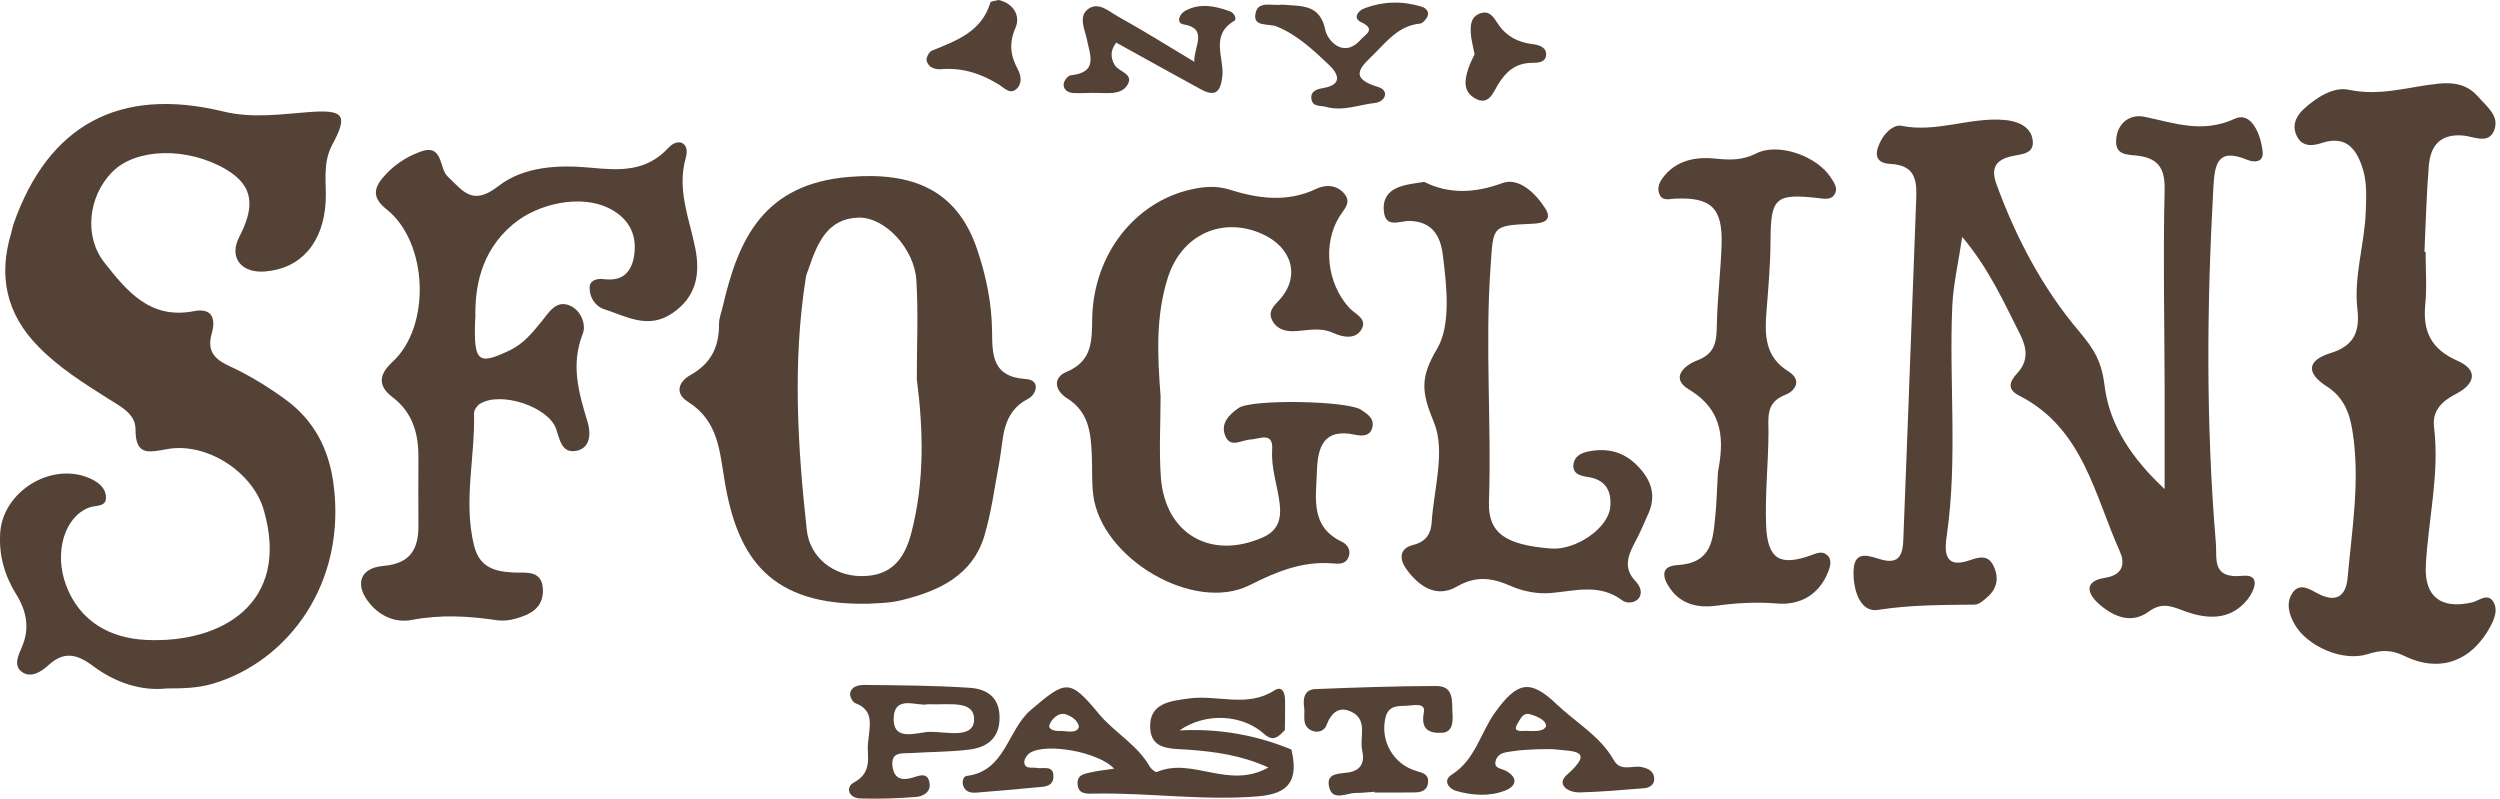 <svg width="288" height="92" viewBox="0 0 288 92" fill="none" xmlns="http://www.w3.org/2000/svg">
<g clip-path="url(#clip0_141_185)">
<path d="M19.15 79.316C16.252 79.62 13.274 78.634 10.76 76.754C8.839 75.316 7.36 74.98 5.529 76.674C4.745 77.398 3.587 78.096 2.599 77.457C1.5 76.743 2.092 75.518 2.514 74.554C3.469 72.385 3.058 70.382 1.863 68.459C0.512 66.275 -0.15 63.947 0.026 61.353C0.347 56.628 5.866 53.202 10.258 55.067C11.166 55.45 12.03 56.042 12.185 57.022C12.415 58.482 11.08 58.157 10.258 58.471C7.419 59.547 6.207 63.654 7.606 67.405C9.18 71.629 12.729 73.52 16.797 73.717C25.465 74.144 33.508 69.552 30.386 58.748C29.115 54.358 23.794 50.912 19.262 51.737C17.074 52.137 15.601 52.505 15.612 49.452C15.617 47.62 13.792 46.773 12.399 45.888C9.575 44.098 6.762 42.33 4.403 39.911C0.71 36.139 -0.214 31.777 1.302 26.812C1.404 26.471 1.452 26.114 1.569 25.778C5.561 14.426 13.712 9.935 25.705 12.839C29.11 13.664 32.307 13.153 35.627 12.908C39.63 12.61 40.111 13.259 38.29 16.648C37.111 18.842 37.639 21.042 37.517 23.248C37.255 27.957 34.666 30.956 30.514 31.276C27.834 31.484 26.335 29.699 27.546 27.334C29.169 24.164 29.553 21.554 25.972 19.476C21.568 16.919 15.654 17.026 12.911 19.828C10.157 22.64 9.661 27.238 12.014 30.232C14.608 33.529 17.288 36.832 22.342 35.846C24.456 35.436 24.872 36.72 24.397 38.393C23.826 40.407 24.637 41.355 26.473 42.197C28.731 43.235 30.893 44.567 32.9 46.032C36.123 48.387 37.847 51.61 38.403 55.626C39.998 67.213 33.145 76.242 24.483 78.773C22.839 79.252 21.195 79.311 19.156 79.311L19.15 79.316Z" fill="#544236"/>
<path d="M249.364 56.314C249.364 52.34 249.375 48.366 249.364 44.392C249.343 36.912 249.183 29.428 249.364 21.954C249.423 19.588 248.798 18.337 246.482 17.964C245.244 17.767 243.589 18.038 243.787 15.998C243.973 14.101 245.425 13.116 247.037 13.451C250.522 14.176 253.693 15.401 257.466 13.675C259.372 12.807 260.461 15.518 260.658 17.484C260.786 18.763 259.633 18.72 258.886 18.411C255.385 16.946 255.129 19.013 254.979 21.639C254.216 35.282 254.12 48.914 255.267 62.536C255.422 64.363 254.739 66.691 258.342 66.334C260.615 66.111 259.601 68.204 258.913 69.062C256.853 71.624 254.008 71.315 251.382 70.298C249.909 69.728 248.916 69.451 247.528 70.463C245.58 71.88 243.621 71.102 241.967 69.722C240.456 68.465 239.965 66.952 242.5 66.563C244.742 66.217 244.753 64.741 244.208 63.532C241.262 56.969 239.96 49.303 232.583 45.564C231.089 44.802 231.596 43.854 232.375 43.012C233.747 41.531 233.485 40.029 232.679 38.436C230.811 34.76 229.141 30.973 226.045 27.291C225.602 30.291 225.015 32.768 224.903 35.266C224.519 44.029 225.533 52.819 224.284 61.577C224.06 63.159 223.723 65.658 226.915 64.539C228.041 64.145 229.039 63.91 229.653 65.189C230.283 66.494 230.107 67.746 228.991 68.742C228.554 69.131 227.999 69.648 227.491 69.653C223.766 69.696 220.094 69.669 216.342 70.26C214.191 70.596 213.427 67.73 213.534 65.652C213.657 63.298 215.386 64.081 216.726 64.459C218.856 65.061 219.197 63.793 219.261 62.174C219.448 57.315 219.635 52.452 219.822 47.593C220.131 39.411 220.43 31.234 220.745 23.051C220.825 20.894 220.756 19.029 217.751 18.88C215.722 18.779 216.032 17.314 216.779 16.03C217.281 15.172 218.204 14.32 219.058 14.496C223.104 15.311 226.958 13.467 230.929 13.819C232.354 13.947 233.96 14.517 234.169 16.163C234.382 17.82 232.738 17.75 231.633 18.022C229.84 18.454 229.354 19.461 229.979 21.181C232.231 27.371 235.321 33.231 239.522 38.185C241.31 40.295 242.121 41.723 242.458 44.487C243.002 49 245.687 52.931 249.359 56.33L249.364 56.314Z" fill="#544236"/>
<path d="M118.154 43.661C114.274 43.411 114.312 40.833 114.285 38.127C114.248 34.893 113.596 31.75 112.561 28.708C110.234 21.841 105.11 19.785 97.835 20.377C88.073 21.176 85.089 27.371 83.28 35.245C83.12 35.937 82.826 36.635 82.832 37.328C82.853 39.916 81.929 41.872 79.56 43.193C78.199 43.949 77.665 45.281 79.255 46.288C82.778 48.504 82.895 51.972 83.504 55.562C84.982 64.272 88.74 69.823 100.098 69.546C100.712 69.488 102.302 69.519 103.797 69.157C108.12 68.097 112.059 66.329 113.431 61.63C114.226 58.908 114.589 56.063 115.118 53.266C115.63 50.55 115.32 47.55 118.469 45.92C119.393 45.441 119.932 43.773 118.154 43.661ZM105.003 61.321C104.197 64.453 102.649 66.403 99.159 66.366C96.122 66.329 93.303 64.331 92.941 61.044C91.878 51.386 91.297 41.691 92.828 32.006C92.882 31.659 93.026 31.324 93.143 30.988C94.12 28.122 95.262 25.187 98.86 25.07C101.971 24.974 105.35 28.676 105.569 32.315C105.793 36.092 105.617 39.885 105.617 43.672C106.38 49.596 106.508 55.488 105.003 61.321Z" fill="#544236"/>
<path d="M54.751 36.597C54.522 41.786 55.061 42.106 58.755 40.343C60.334 39.586 61.349 38.297 62.411 37.008C63.227 36.017 63.996 34.594 65.538 35.159C66.915 35.66 67.556 37.386 67.14 38.435C65.72 42.021 66.675 45.275 67.705 48.669C68.052 49.814 68.079 51.588 66.424 51.929C64.684 52.286 64.481 50.587 64.055 49.383C63.147 46.852 57.703 45.041 55.301 46.511C54.96 46.719 54.597 47.241 54.607 47.609C54.746 52.691 53.353 57.762 54.613 62.855C55.227 65.327 56.902 65.833 59.117 65.95C60.537 66.025 62.507 65.577 62.544 68.001C62.571 70.089 61.034 70.814 59.358 71.283C58.68 71.474 57.911 71.549 57.223 71.448C53.962 70.958 50.738 70.787 47.444 71.416C45.63 71.762 43.884 71.054 42.636 69.573C40.815 67.415 41.392 65.433 44.162 65.194C47.316 64.917 48.224 63.228 48.202 60.49C48.181 57.88 48.192 55.269 48.202 52.659C48.213 49.926 47.53 47.513 45.219 45.755C43.468 44.418 43.655 43.129 45.235 41.669C49.675 37.578 49.313 27.898 44.53 24.111C43.031 22.923 42.95 21.879 44.034 20.552C45.187 19.14 46.671 18.134 48.368 17.494C51.085 16.466 50.545 19.359 51.56 20.318C53.374 22.044 54.426 23.759 57.393 21.452C60.334 19.167 64.321 18.959 68.074 19.322C71.367 19.636 74.436 19.812 76.992 17.036C78.135 15.795 79.49 16.461 79.01 18.144C77.948 21.841 79.41 25.139 80.094 28.585C80.686 31.579 80.232 34.2 77.436 36.097C74.665 37.972 72.173 36.454 69.638 35.633C68.554 35.282 67.908 34.259 67.924 33.13C67.935 32.251 68.826 32.059 69.552 32.155C71.9 32.464 72.872 31.148 73.091 29.145C73.347 26.774 72.263 25.027 70.112 23.967C66.953 22.406 62.021 23.365 59.059 25.869C55.291 29.054 54.693 33.284 54.767 36.608L54.751 36.597Z" fill="#544236"/>
<path d="M279.43 29.017C279.43 31.036 279.59 33.071 279.392 35.069C279.083 38.164 280.07 40.231 283.075 41.547C285.6 42.649 285.066 44.274 282.958 45.361C281.298 46.218 280.172 47.31 280.401 49.207C281.058 54.582 279.734 59.819 279.456 65.124C279.264 68.763 281.218 70.212 284.783 69.397C285.605 69.21 286.63 68.193 287.292 69.429C287.735 70.26 287.393 71.224 286.913 72.13C284.789 76.13 281.116 77.569 277.023 75.582C275.475 74.831 274.338 74.857 272.747 75.358C269.833 76.274 265.761 74.41 264.346 71.933C263.652 70.723 263.321 69.376 264.138 68.241C264.965 67.096 266.145 67.921 267.036 68.385C269.177 69.498 270.26 68.63 270.447 66.552C270.949 60.895 271.925 55.253 270.986 49.537C270.644 47.449 269.924 45.718 268.045 44.514C265.729 43.033 265.665 41.552 268.472 40.678C271.109 39.863 271.883 38.308 271.573 35.633C271.135 31.83 272.411 28.101 272.539 24.313C272.593 22.784 272.673 21.175 272.272 19.732C271.626 17.441 270.458 15.454 267.415 16.488C266.294 16.866 265.184 16.86 264.608 15.704C264.01 14.506 264.437 13.43 265.43 12.524C266.898 11.176 268.888 9.972 270.554 10.335C274.178 11.123 277.466 9.994 280.898 9.637C282.579 9.461 284.212 9.679 285.466 11.123C286.481 12.29 288.007 13.377 287.308 15.06C286.651 16.642 284.981 15.731 283.812 15.619C281.154 15.369 280.001 16.743 279.803 19.055C279.526 22.363 279.456 25.688 279.296 29.006C279.339 29.006 279.387 29.006 279.43 29.012V29.017Z" fill="#544236"/>
<path d="M133.697 45.755C133.697 48.844 133.51 51.945 133.734 55.013C134.22 61.528 139.52 64.549 145.487 61.901C147.227 61.134 147.611 59.802 147.43 58.124C147.2 56.009 146.411 53.996 146.555 51.801C146.699 49.659 145.055 50.592 144.014 50.639C143.021 50.688 141.767 51.652 141.169 50.251C140.55 48.807 141.569 47.773 142.696 46.996C144.206 45.957 155.271 46.154 156.818 47.219C157.502 47.694 158.302 48.157 158.11 49.159C157.891 50.299 156.872 50.245 156.109 50.08C152.404 49.286 151.791 51.598 151.705 54.353C151.615 57.384 150.91 60.66 154.587 62.413C155.217 62.711 155.682 63.382 155.34 64.203C154.988 65.055 154.182 64.959 153.493 64.9C150.008 64.629 147.03 65.859 143.961 67.409C137.561 70.638 126.876 64.378 125.942 57.032C125.749 55.509 125.845 53.948 125.776 52.403C125.664 49.872 125.44 47.443 122.926 45.882C121.565 45.035 121.197 43.538 122.873 42.835C125.893 41.567 125.771 39.208 125.824 36.64C125.979 29.288 130.761 23.221 137.305 21.804C138.741 21.495 140.144 21.378 141.553 21.82C144.937 22.885 148.273 23.364 151.668 21.74C152.767 21.212 154.112 21.314 154.94 22.406C155.671 23.37 154.828 24.116 154.321 24.92C152.351 28.058 152.853 32.607 155.409 35.436C156.082 36.176 157.555 36.698 156.851 37.934C156.135 39.191 154.577 38.808 153.589 38.355C152.02 37.641 150.563 38.105 149.042 38.153C148.086 38.185 147.11 37.929 146.592 36.97C146.01 35.899 146.715 35.281 147.398 34.535C149.821 31.877 148.887 28.489 145.364 26.934C140.785 24.909 136.125 27.024 134.54 31.973C133.099 36.464 133.35 41.115 133.707 45.744L133.697 45.755Z" fill="#544236"/>
<path d="M164.061 20.952C166.858 22.353 169.804 22.289 173.082 21.09C174.976 20.398 176.908 22.268 178.003 23.994C178.878 25.368 177.869 25.72 176.514 25.778C171.769 25.986 172.046 26.05 171.71 30.791C171.069 39.794 171.833 48.786 171.528 57.778C171.406 61.374 173.354 62.775 178.691 63.191C181.483 63.409 185.213 60.9 185.491 58.487C185.705 56.612 184.989 55.232 182.881 54.939C182.011 54.816 181.125 54.566 181.264 53.474C181.381 52.542 182.193 52.153 183.057 51.993C185.192 51.588 187.044 52.041 188.619 53.639C190.193 55.243 190.834 56.995 189.91 59.126C189.393 60.325 188.864 61.518 188.25 62.669C187.466 64.134 187.071 65.545 188.384 66.92C188.923 67.484 189.238 68.22 188.838 68.843C188.416 69.498 187.391 69.551 186.879 69.162C184.274 67.202 181.499 68.065 178.68 68.316C177.191 68.449 175.51 68.145 174.138 67.543C171.939 66.579 170.109 66.259 167.819 67.58C165.46 68.944 163.421 67.527 161.996 65.535C161.216 64.443 161.142 63.18 162.818 62.77C164.227 62.424 164.841 61.513 164.921 60.255C165.171 56.356 166.543 51.956 165.198 48.68C163.784 45.233 163.533 43.581 165.545 40.194C167.162 37.471 166.671 33.055 166.212 29.363C165.935 27.137 164.974 25.528 162.412 25.453C161.254 25.416 159.546 26.412 159.407 24.196C159.284 22.262 160.651 21.538 162.327 21.229C162.796 21.143 163.266 21.08 164.056 20.957L164.061 20.952Z" fill="#544236"/>
<path d="M197.911 54.374C198.552 50.949 198.717 47.358 194.575 44.876C192.296 43.512 194.164 42.026 195.493 41.531C197.703 40.705 197.746 39.203 197.783 37.327C197.847 34.254 198.237 31.18 198.328 28.106C198.445 23.93 197.095 22.688 192.921 22.885C192.334 22.912 191.64 23.152 191.271 22.571C190.86 21.921 191.053 21.17 191.48 20.579C192.974 18.501 195.221 18.038 197.538 18.267C199.23 18.432 200.649 18.512 202.304 17.681C204.909 16.37 209.333 18.016 210.892 20.43C211.287 21.042 211.772 21.671 211.351 22.374C210.913 23.109 210.07 22.885 209.387 22.811C204.514 22.273 203.985 22.8 203.964 27.728C203.953 30.445 203.713 33.167 203.499 35.878C203.286 38.569 203.302 41.099 206.008 42.772C207.647 43.784 206.814 45.036 205.677 45.478C203.387 46.367 203.734 48.051 203.729 49.846C203.713 53.399 203.318 56.963 203.457 60.506C203.612 64.443 205.058 65.268 208.682 63.947C209.264 63.734 209.862 63.484 210.374 63.857C211.073 64.363 210.886 65.146 210.63 65.812C209.6 68.496 207.385 69.743 204.732 69.525C202.325 69.328 200.025 69.455 197.666 69.786C195.84 70.036 193.978 69.684 192.734 68.236C191.848 67.202 190.796 65.242 193.204 65.103C197.223 64.869 197.324 62.221 197.602 59.462C197.756 57.928 197.794 56.388 197.906 54.385L197.911 54.374Z" fill="#544236"/>
<path d="M148.77 86.343C144.772 84.718 140.609 83.898 135.88 84.143C138.938 82.017 143.155 82.31 145.653 84.569C146.726 85.544 147.334 84.787 148.017 84.111C148.028 82.928 148.065 81.74 148.033 80.558C148.012 79.79 147.718 78.954 146.784 79.551C143.662 81.548 140.251 80.019 137.006 80.456C134.749 80.76 132.373 81.016 132.501 83.86C132.619 86.439 134.93 86.215 136.873 86.364C139.915 86.588 142.957 86.977 146.123 88.415C141.495 91.004 137.359 87.168 133.265 88.937C133.11 89.001 132.619 88.596 132.459 88.319C131.007 85.767 128.354 84.372 126.545 82.182C123.204 78.128 122.755 78.389 118.774 81.767C116.025 84.1 115.859 88.831 111.349 89.39C110.954 89.438 110.784 90.104 110.997 90.61C111.285 91.276 111.894 91.35 112.491 91.308C114.744 91.132 116.996 90.935 119.249 90.716C120.172 90.631 121.384 90.716 121.357 89.379C121.33 88.112 120.151 88.602 119.414 88.463C118.886 88.362 118.101 88.65 118 87.856C117.952 87.51 118.309 86.95 118.646 86.737C120.535 85.533 126.572 86.625 128.344 88.548C127.442 88.687 126.63 88.767 125.84 88.942C125.056 89.118 124.047 89.172 124.138 90.344C124.228 91.526 125.2 91.441 126.022 91.425C132.331 91.302 138.613 92.267 144.927 91.739C148.476 91.441 149.613 89.944 148.77 86.343ZM122.056 84.201C121.517 84.239 120.684 84.031 120.903 83.482C121.143 82.87 121.896 82.028 122.777 82.289C123.31 82.449 124.255 82.992 124.287 83.77C123.983 84.596 122.723 84.159 122.056 84.201Z" fill="#544236"/>
<path d="M189.132 88.367C188.048 88.143 186.692 88.947 185.902 87.557C184.328 84.776 181.526 83.231 179.3 81.106C176.258 78.197 174.785 78.538 172.244 82.054C170.536 84.419 169.965 87.536 167.232 89.246C166.159 89.917 166.933 90.881 167.718 91.105C169.565 91.638 171.545 91.781 173.359 91.089C174.544 90.636 175.041 89.688 173.509 88.814C172.975 88.511 171.929 88.558 172.361 87.477C172.676 86.694 173.509 86.662 174.181 86.55C175.238 86.38 176.322 86.364 176.871 86.321C177.992 86.321 178.595 86.257 179.177 86.332C181.136 86.582 183.847 86.316 180.517 89.251C179.225 90.386 180.661 91.313 181.969 91.286C184.456 91.227 186.943 90.998 189.425 90.801C190.06 90.748 190.61 90.364 190.567 89.677C190.519 88.862 189.927 88.537 189.132 88.367ZM175.569 84.201C175.035 84.243 174.277 84.222 174.79 83.418C175.142 82.864 175.409 82.027 176.29 82.288C176.823 82.448 178.088 82.858 178.115 83.641C177.795 84.462 176.204 84.153 175.569 84.201Z" fill="#544236"/>
<path d="M111.739 79.236C107.709 78.964 103.658 78.953 99.618 78.905C98.961 78.9 98.08 79.023 97.936 79.886C97.877 80.232 98.225 80.892 98.539 81.01C100.744 81.835 100.189 83.572 100.002 85.538C99.799 86.928 100.674 88.915 98.358 90.151C97.376 90.673 97.733 91.952 99.132 91.984C101.267 92.037 103.418 91.984 105.553 91.808C106.337 91.739 107.261 91.249 107.085 90.194C106.866 88.899 105.889 89.357 105.126 89.586C103.855 89.97 102.985 89.688 102.815 88.276C102.606 86.534 103.957 86.816 104.966 86.752C107.218 86.603 109.492 86.63 111.728 86.342C113.82 86.07 115.181 84.962 115.149 82.576C115.117 80.258 113.596 79.364 111.739 79.236ZM107.127 84.307C105.692 84.329 102.873 85.532 102.953 82.736C103.033 79.955 105.761 81.441 106.871 81.127C109.412 81.228 112.278 80.61 112.214 82.938C112.15 85.154 108.979 84.281 107.127 84.307Z" fill="#544236"/>
<path d="M158.34 91.212C157.625 91.26 156.909 91.35 156.194 91.35C155.105 91.35 153.52 92.336 153.12 90.689C152.687 88.894 154.486 89.182 155.554 88.948C156.973 88.633 157.187 87.552 156.931 86.492C156.568 84.989 157.625 82.997 155.751 82.033C154.278 81.282 153.355 82.086 152.794 83.578C152.538 84.26 151.668 84.505 150.947 84.084C149.928 83.482 150.371 82.379 150.238 81.495C150.083 80.499 150.248 79.433 151.524 79.385C156.167 79.199 160.811 79.034 165.455 79.028C167.574 79.028 167.237 80.861 167.328 82.214C167.392 83.173 167.349 84.35 166.116 84.419C164.686 84.494 163.635 84.073 164.029 82.081C164.264 80.893 162.829 81.266 162.129 81.298C161.131 81.346 159.952 81.191 159.605 82.677C158.98 85.325 160.48 88.026 163.165 88.82C163.869 89.027 164.601 89.177 164.515 90.135C164.435 91.046 163.757 91.275 162.999 91.286C161.446 91.318 159.893 91.297 158.34 91.297C158.34 91.27 158.34 91.243 158.34 91.217V91.212Z" fill="#544236"/>
<path d="M137.583 7.133C137.502 5.386 139.237 3.303 136.36 2.813C135.437 2.659 135.859 1.614 136.536 1.247C138.239 0.315 139.984 0.682 141.698 1.311C142.231 1.508 142.504 2.222 142.189 2.403C139.36 4.06 141.057 6.659 140.812 8.806C140.598 10.655 139.963 11.177 138.324 10.282C135.111 8.529 131.92 6.75 128.584 4.907C127.9 5.802 127.922 6.665 128.418 7.496C128.893 8.3 130.729 8.497 129.838 9.85C129.144 10.9 127.724 10.729 126.523 10.703C125.573 10.681 124.618 10.761 123.668 10.719C123.033 10.687 122.462 10.33 122.536 9.648C122.574 9.286 123.038 8.705 123.358 8.673C126.518 8.343 125.589 6.393 125.2 4.507C124.97 3.399 124.255 1.987 125.237 1.135C126.465 0.075 127.724 1.305 128.786 1.897C131.77 3.554 134.663 5.37 137.593 7.123L137.583 7.133Z" fill="#544236"/>
<path d="M147.676 0.532C149.928 0.74 152.063 0.41 152.687 3.494C152.917 4.623 154.774 6.84 156.787 4.533C157.251 4.006 158.58 3.377 156.824 2.567C155.794 2.093 156.472 1.241 157.101 0.996C159.274 0.143 161.526 0.085 163.773 0.767C164.286 0.921 164.633 1.342 164.472 1.816C164.344 2.189 163.907 2.69 163.57 2.722C161.185 2.951 159.818 4.693 158.334 6.184C157.037 7.49 155.073 8.933 158.729 10.009C160.122 10.419 159.589 11.725 158.409 11.858C156.546 12.066 154.71 12.849 152.773 12.316C152.116 12.135 151.214 12.343 151.076 11.41C150.942 10.483 151.716 10.265 152.442 10.142C154.769 9.743 154.134 8.443 153.082 7.458C151.273 5.753 149.448 4.011 147.072 3.052C146.101 2.658 144.153 3.201 144.687 1.342C145.055 0.074 146.752 0.719 147.676 0.532Z" fill="#544236"/>
<path d="M115.064 0C116.815 0.432 117.567 1.86 116.991 3.186C116.201 5.003 116.409 6.43 117.274 8.028C117.668 8.769 117.765 9.723 117.023 10.309C116.323 10.868 115.694 10.138 115.144 9.792C113.084 8.497 110.895 7.767 108.424 7.97C107.677 8.028 106.924 7.762 106.743 6.974C106.668 6.643 107.031 5.967 107.357 5.834C110.185 4.678 113.084 3.66 114.087 0.304C114.14 0.123 114.717 0.096 115.064 -0.005V0Z" fill="#544236"/>
<path d="M169.874 6.259C169.682 5.247 169.479 4.56 169.436 3.857C169.383 2.903 169.426 1.897 170.568 1.524C171.598 1.193 172.057 1.971 172.511 2.669C173.482 4.166 174.881 4.896 176.642 5.098C177.32 5.178 178.168 5.466 178.115 6.318C178.056 7.245 177.101 7.229 176.45 7.24C174.566 7.272 173.487 8.252 172.537 9.791C172.041 10.591 171.523 12.252 169.911 11.326C168.486 10.505 168.743 9.152 169.159 7.879C169.372 7.224 169.709 6.616 169.869 6.254L169.874 6.259Z" fill="#544236"/>
</g>
<defs>
<clipPath id="clip0_141_185">
<rect width="287.5" height="92" fill="white"/>
</clipPath>
</defs>
</svg>
